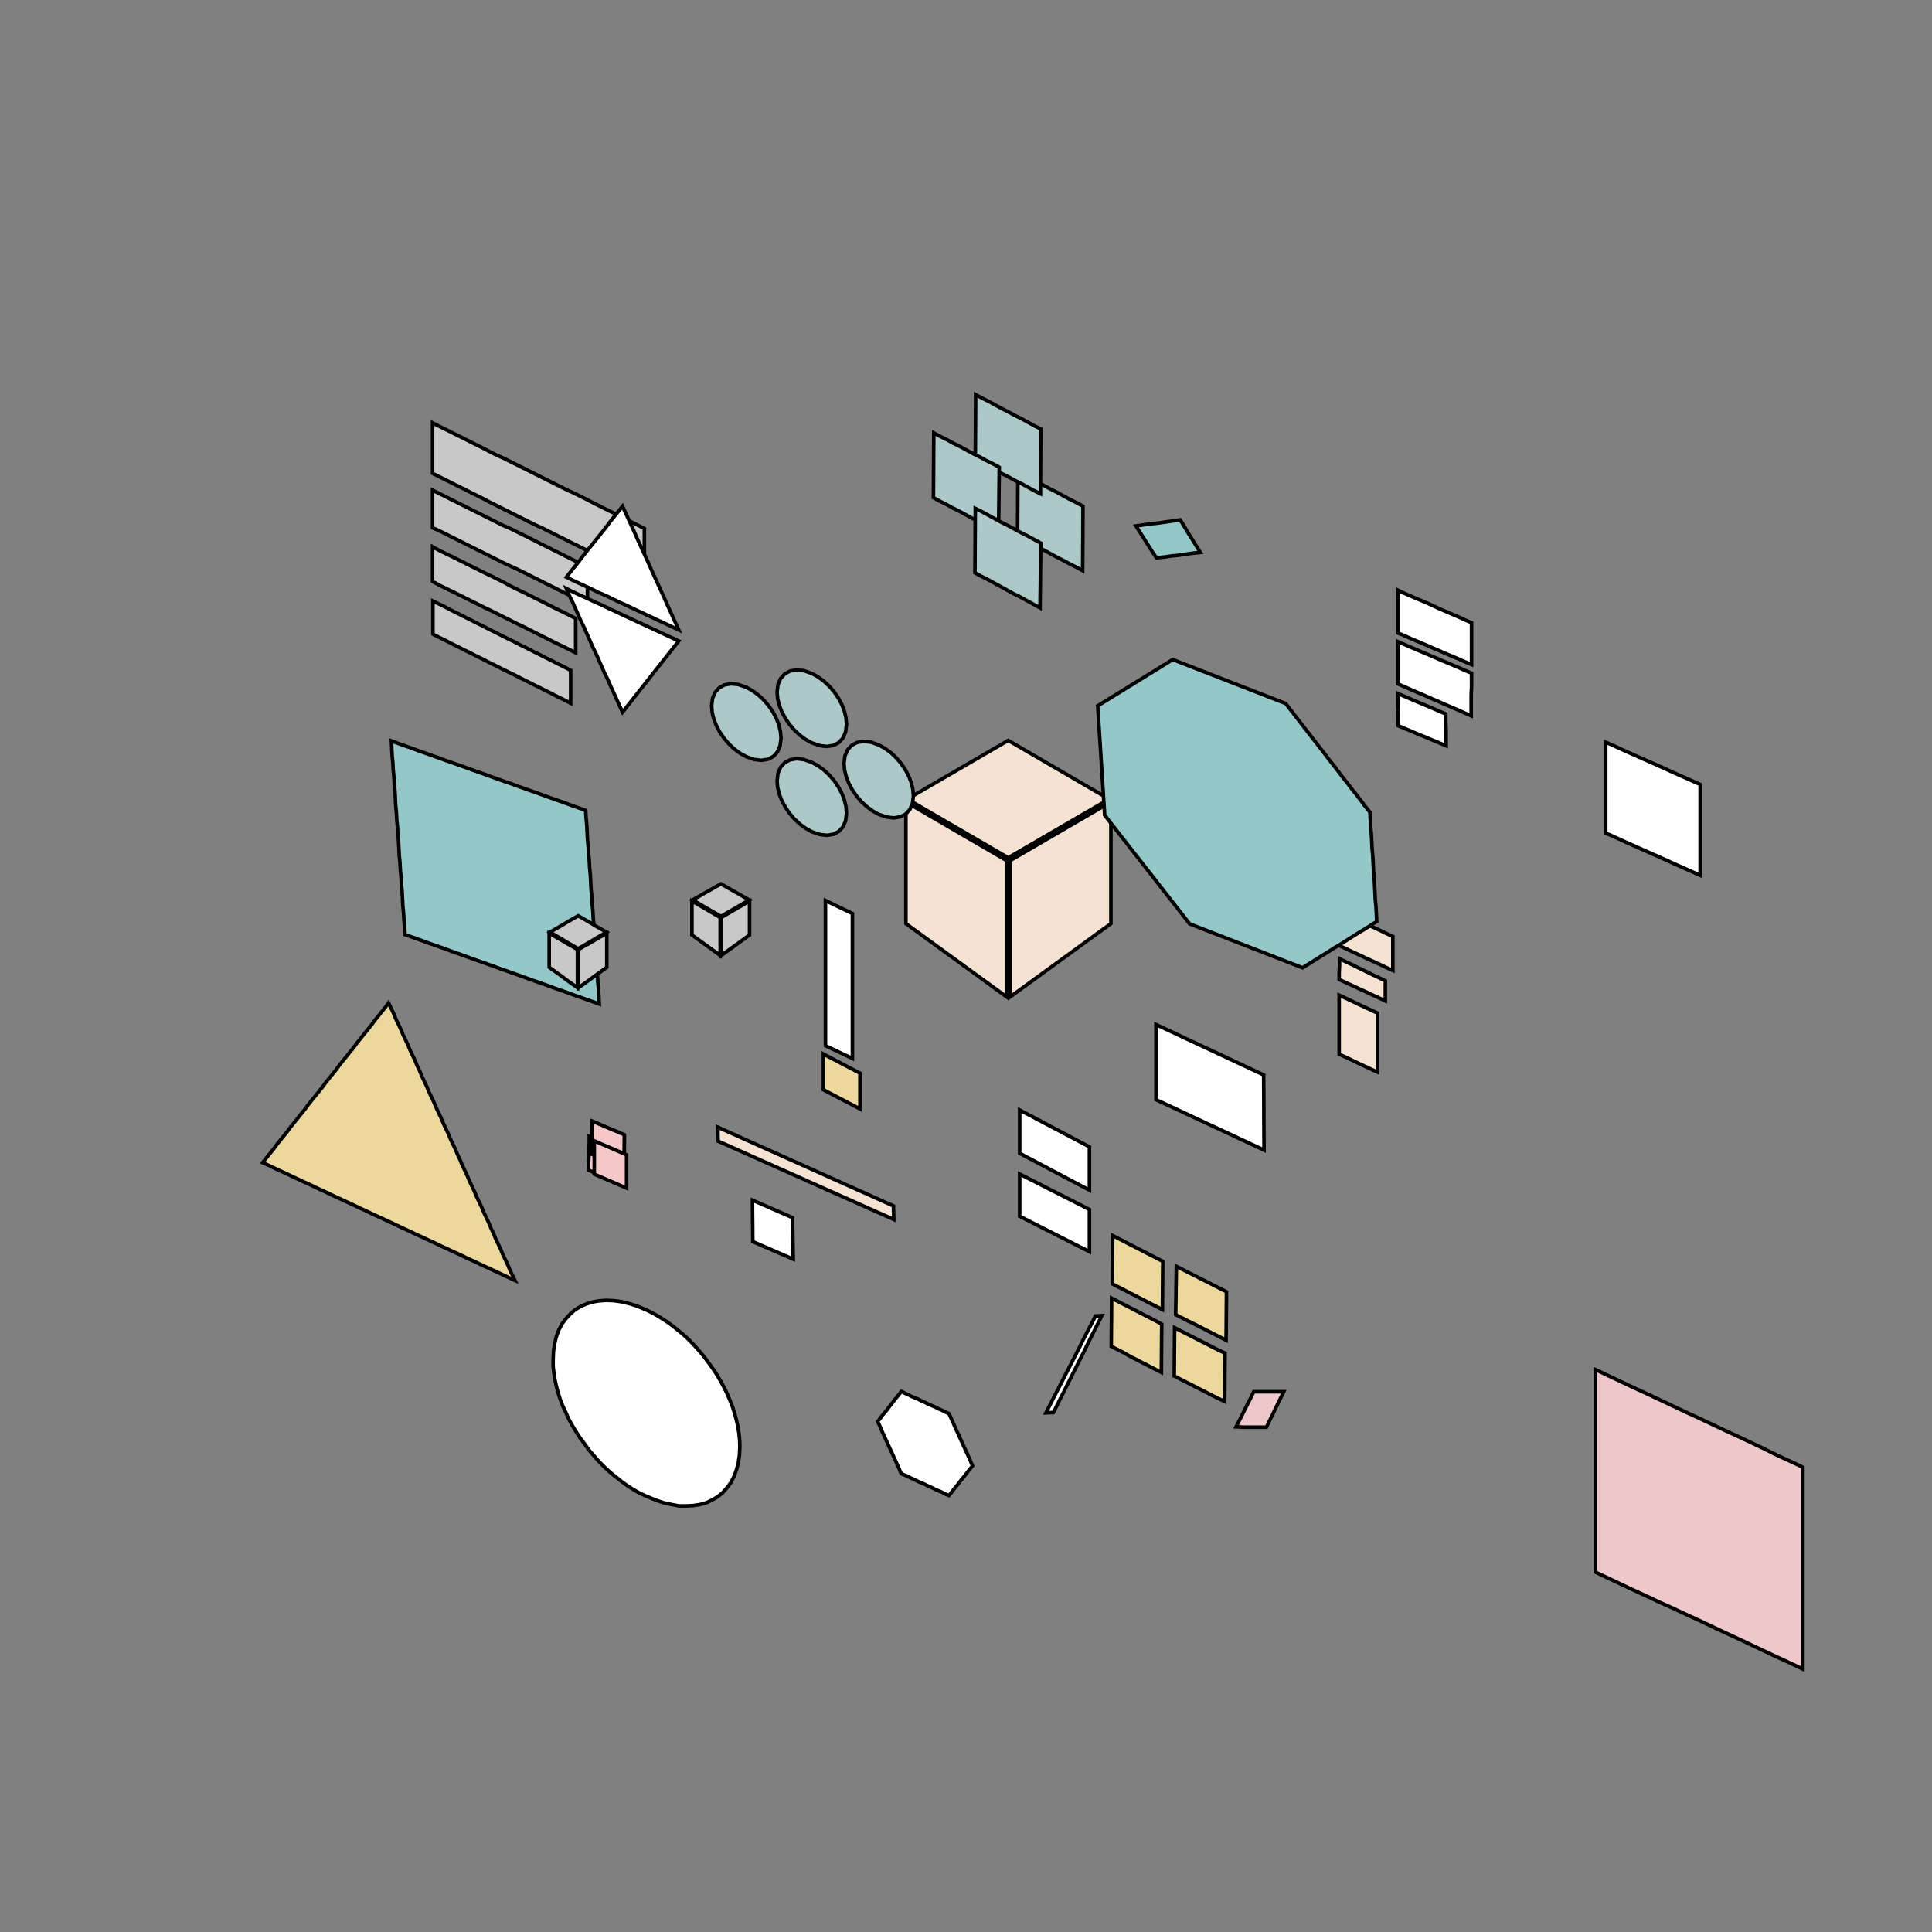 <!DOCTYPE svg>
<svg xmlns="http://www.w3.org/2000/svg" xmlns:xlink="http://www.w3.org/1999/xlink" width="1080" height="1080">
<rect width="100%" height="100%" fill="#808080" stroke="none"/>
<g transform="translate(540,540)">
<g transform="scale(2,2)">
<path stroke="rgb(0,0,0)" stroke-opacity="1" fill="rgb(148,200,200)" fill-opacity="1" id="bb1_2_" d="M-160.6 -62.91 L-158.8 -62.24 L-156.9 -61.57 L-155 -60.9 L-153.2 -60.23 L-151.3 -59.56 L-149.4 -58.89 L-147.5 -58.22 L-145.7 -57.55 L-143.8 -56.88 L-141.9 -56.21 L-140 -55.54 L-138.2 -54.87 L-136.3 -54.2 L-134.4 -53.53 L-132.6 -52.86 L-130.7 -52.19 L-128.8 -51.52 L-126.9 -50.86 L-125.1 -50.19 L-123.2 -49.52 L-121.3 -48.85 L-119.4 -48.18 L-117.6 -47.51 L-115.7 -46.84 L-113.8 -46.17 L-111.9 -45.5 L-110.1 -44.83 L-108.2 -44.16 L-106.3 -43.49 L-106.2 -41.49 L-106 -39.48 L-105.9 -37.48 L-105.8 -35.47 L-105.6 -33.47 L-105.5 -31.46 L-105.3 -29.46 L-105.2 -27.45 L-105 -25.45 L-104.9 -23.44 L-104.8 -21.44 L-104.6 -19.43 L-104.5 -17.43 L-104.3 -15.42 L-104.2 -13.42 L-104 -11.41 L-103.9 -9.408 L-103.8 -7.403 L-103.6 -5.398 L-103.5 -3.393 L-103.3 -1.389 L-103.2 0.616 L-103 2.621 L-102.9 4.626 L-102.7 6.631 L-102.6 8.636 L-102.5 10.64 L-104.3 9.971 L-106.2 9.302 L-108.1 8.632 L-110 7.963 L-111.8 7.293 L-113.7 6.624 L-115.6 5.954 L-117.4 5.285 L-119.3 4.615 L-121.2 3.946 L-123.1 3.277 L-124.9 2.607 L-126.8 1.938 L-128.7 1.268 L-130.6 0.599 L-132.4 -0.071 L-134.3 -0.74 L-136.2 -1.41 L-138.1 -2.079 L-139.9 -2.749 L-141.8 -3.418 L-143.7 -4.088 L-145.5 -4.757 L-147.4 -5.427 L-149.3 -6.096 L-151.2 -6.766 L-153 -7.435 L-154.9 -8.105 L-156.8 -8.774 L-156.9 -10.78 L-157.1 -12.78 L-157.2 -14.79 L-157.4 -16.79 L-157.5 -18.8 L-157.6 -20.8 L-157.8 -22.81 L-157.9 -24.81 L-158.1 -26.82 L-158.2 -28.82 L-158.4 -30.83 L-158.5 -32.83 L-158.6 -34.84 L-158.8 -36.84 L-158.9 -38.85 L-159.1 -40.85 L-159.2 -42.86 L-159.4 -44.86 L-159.5 -46.87 L-159.6 -48.87 L-159.8 -50.88 L-159.9 -52.88 L-160.1 -54.89 L-160.2 -56.89 L-160.4 -58.9 L-160.5 -60.9 L-160.6 -62.91 Z " />
<path stroke="rgb(0,0,0)" stroke-opacity="1" fill="rgb(236,216,157)" fill-opacity="1" id="pr2_1_" d="M72.7 104.6 L70.94 103.7 L69.18 102.8 L67.41 101.9 L65.65 101 L63.89 100.1 L62.13 99.25 L60.36 98.35 L58.6 97.45 L58.63 95.52 L58.66 93.59 L58.69 91.66 L58.71 89.74 L58.74 87.81 L58.77 85.88 L58.8 83.95 L60.55 84.84 L62.3 85.73 L64.05 86.61 L65.8 87.5 L67.55 88.39 L69.3 89.28 L71.05 90.16 L72.8 91.05 L72.79 92.99 L72.77 94.94 L72.76 96.88 L72.74 98.82 L72.73 100.8 L72.71 102.7 L72.7 104.6 Z " />
<path stroke="rgb(0,0,0)" stroke-opacity="1" fill="rgb(236,216,157)" fill-opacity="1" id="pr1_1_" d="M54.9 96.05 L53.15 95.15 L51.4 94.25 L49.65 93.35 L47.9 92.45 L46.15 91.55 L44.4 90.65 L42.65 89.75 L40.9 88.85 L40.91 86.92 L40.93 84.99 L40.94 83.06 L40.96 81.14 L40.97 79.21 L40.99 77.28 L41 75.35 L42.75 76.25 L44.5 77.15 L46.25 78.05 L48 78.95 L49.75 79.85 L51.5 80.75 L53.25 81.65 L55 82.55 L54.99 84.48 L54.97 86.41 L54.96 88.34 L54.94 90.26 L54.93 92.19 L54.91 94.12 L54.9 96.05 Z " />
<path stroke="rgb(0,0,0)" stroke-opacity="1" fill="rgb(236,216,157)" fill-opacity="1" id="pr3_1_" d="M54.6 113.6 L52.85 112.7 L51.1 111.8 L49.35 110.9 L47.6 110 L45.85 109.1 L44.1 108.1 L42.35 107.2 L40.6 106.3 L40.61 104.4 L40.63 102.5 L40.64 100.6 L40.66 98.64 L40.67 96.71 L40.69 94.78 L40.7 92.85 L42.45 93.75 L44.2 94.65 L45.95 95.55 L47.7 96.45 L49.45 97.35 L51.2 98.25 L52.95 99.15 L54.7 100.1 L54.69 102 L54.67 103.9 L54.66 105.8 L54.64 107.8 L54.63 109.7 L54.61 111.6 L54.6 113.6 Z " />
<path stroke="rgb(0,0,0)" stroke-opacity="1" fill="rgb(236,216,157)" fill-opacity="1" id="pr4_1_" d="M72.3 121.7 L70.54 120.9 L68.77 120 L67.01 119.1 L65.25 118.2 L63.49 117.3 L61.73 116.4 L59.96 115.5 L58.2 114.6 L58.21 112.7 L58.23 110.8 L58.24 108.9 L58.26 106.9 L58.27 105 L58.29 103.1 L58.3 101.1 L60.06 102 L61.82 102.9 L63.59 103.8 L65.35 104.7 L67.11 105.6 L68.87 106.5 L70.64 107.4 L72.4 108.2 L72.39 110.2 L72.37 112.1 L72.36 114 L72.34 116 L72.33 117.9 L72.31 119.8 L72.3 121.7 Z " />
<path stroke="rgb(0,0,0)" stroke-opacity="1" fill="rgb(238,200,200)" fill-opacity="1" id="ll1_1_" d="M233.9 196.5 L230.3 194.8 L226.6 193.1 L223 191.4 L219.4 189.7 L215.8 188 L212.1 186.3 L208.5 184.6 L204.9 182.9 L201.2 181.2 L197.6 179.5 L194 177.9 L190.4 176.2 L186.7 174.5 L183.1 172.8 L179.5 171.1 L175.9 169.4 L175.9 165.3 L175.9 161.3 L175.9 157.2 L175.9 153.2 L175.9 149.2 L175.9 145.1 L175.9 141.1 L175.9 137 L175.9 133 L175.9 128.9 L175.9 124.9 L175.9 120.8 L175.9 116.8 L175.9 112.8 L179.5 114.5 L183.1 116.2 L186.7 117.9 L190.4 119.6 L194 121.3 L197.6 123 L201.2 124.7 L204.9 126.4 L208.5 128.1 L212.1 129.8 L215.8 131.5 L219.4 133.2 L223 134.9 L226.6 136.7 L230.3 138.4 L233.9 140.1 L233.9 144.1 L233.9 148.1 L233.9 152.2 L233.9 156.2 L233.9 160.2 L233.9 164.3 L233.9 168.3 L233.9 172.3 L233.9 176.3 L233.9 180.4 L233.9 184.4 L233.9 188.4 L233.9 192.5 L233.9 196.5 Z " />
<path stroke="rgb(0,0,0)" stroke-opacity="1" fill="rgb(255,255,255)" fill-opacity="1" id="cl1_1_" d="M37.98 97.72 L37.07 99.53 L36.17 101.3 L35.27 103.1 L34.36 104.9 L33.46 106.8 L32.56 108.6 L31.65 110.4 L30.75 112.2 L29.85 114 L28.94 115.8 L28.04 117.6 L27.14 119.4 L26.23 121.2 L25.33 123 L24.43 124.8 L22.33 124.9 L23.26 123.1 L24.18 121.3 L25.1 119.5 L26.03 117.7 L26.95 115.9 L27.87 114.1 L28.8 112.3 L29.72 110.5 L30.64 108.7 L31.57 106.9 L32.49 105 L33.41 103.2 L34.34 101.4 L35.26 99.63 L36.18 97.82 L37.98 97.72 Z " />
<path stroke="rgb(0,0,0)" stroke-opacity="1" fill="rgb(255,255,255)" fill-opacity="1" id="a5_2_" d="M205.2 -50.75 L203.3 -51.59 L201.4 -52.44 L199.5 -53.28 L197.6 -54.12 L195.8 -54.96 L193.9 -55.81 L192 -56.65 L190.1 -57.49 L188.2 -58.34 L186.3 -59.18 L184.4 -60.02 L182.6 -60.86 L180.7 -61.71 L178.8 -62.55 L178.8 -60.6 L178.8 -58.64 L178.8 -56.69 L178.8 -54.73 L178.8 -52.78 L178.8 -50.83 L178.8 -48.87 L178.8 -46.92 L178.8 -44.97 L178.8 -43.01 L178.8 -41.06 L178.8 -39.1 L178.8 -37.15 L180.7 -36.31 L182.6 -35.46 L184.4 -34.62 L186.3 -33.78 L188.2 -32.94 L190.1 -32.09 L192 -31.25 L193.9 -30.41 L195.8 -29.56 L197.6 -28.72 L199.5 -27.88 L201.4 -27.04 L203.3 -26.19 L205.2 -25.35 L205.2 -27.3 L205.2 -29.26 L205.2 -31.21 L205.2 -33.17 L205.2 -35.12 L205.2 -37.07 L205.2 -39.03 L205.2 -40.98 L205.2 -42.93 L205.2 -44.89 L205.2 -46.84 L205.2 -48.8 L205.2 -50.75 Z " />
<path stroke="rgb(0,0,0)" stroke-opacity="1" fill="rgb(255,255,255)" fill-opacity="1" id="a6_2_" d="M83.3 51.45 L81.52 50.62 L79.75 49.79 L77.97 48.96 L76.19 48.13 L74.42 47.3 L72.64 46.47 L70.86 45.64 L69.09 44.81 L67.31 43.99 L65.54 43.16 L63.76 42.33 L61.98 41.5 L60.21 40.67 L58.43 39.84 L56.65 39.01 L54.88 38.18 L53.1 37.35 L53.1 35.25 L53.1 33.15 L53.1 31.05 L53.1 28.95 L53.1 26.85 L53.1 24.75 L53.1 22.65 L53.1 20.55 L53.1 18.45 L53.1 16.35 L54.87 17.18 L56.64 18.01 L58.41 18.84 L60.18 19.67 L61.95 20.5 L63.72 21.33 L65.49 22.16 L67.26 22.99 L69.04 23.81 L70.81 24.64 L72.58 25.47 L74.35 26.3 L76.12 27.13 L77.89 27.96 L79.66 28.79 L81.43 29.62 L83.2 30.45 L83.21 32.36 L83.22 34.27 L83.23 36.18 L83.24 38.09 L83.25 40 L83.25 41.9 L83.26 43.81 L83.27 45.72 L83.28 47.63 L83.29 49.54 L83.3 51.45 Z " />
<path stroke="rgb(0,0,0)" stroke-opacity="1" fill="rgb(148,200,200)" fill-opacity="1" id="rtr1_2_" d="M65.5 -115.6 L63.46 -115.4 L61.41 -115.1 L59.37 -114.8 L57.32 -114.6 L55.27 -114.3 L53.23 -114.1 L52.08 -115.8 L50.94 -117.6 L49.79 -119.4 L48.65 -121.2 L47.5 -123 L49.56 -123.3 L51.62 -123.6 L53.68 -123.8 L55.74 -124.1 L57.8 -124.4 L59.87 -124.7 L60.99 -122.9 L62.12 -121 L63.25 -119.2 L64.38 -117.4 L65.5 -115.6 Z " />
<path stroke="rgb(0,0,0)" stroke-opacity="1" fill="rgb(238,200,200)" fill-opacity="1" id="sg1_2_" d="M75.49 128.8 L76.31 127.2 L77.13 125.6 L77.96 123.9 L78.78 122.3 L79.6 120.7 L80.42 119 L82.52 119 L84.62 119 L86.71 119 L88.81 119 L88.01 120.6 L87.2 122.3 L86.4 123.9 L85.59 125.6 L84.78 127.2 L83.98 128.9 L81.86 128.9 L79.73 128.9 L77.61 128.9 L75.49 128.8 Z " />
<path stroke="rgb(0,0,0)" stroke-opacity="1" fill="rgb(255,255,255)" fill-opacity="1" id="a12_2_" d="M-48.29 81.94 L-50.17 81.12 L-52.06 80.31 L-53.94 79.49 L-55.82 78.67 L-57.71 77.86 L-59.59 77.04 L-59.61 75.11 L-59.62 73.17 L-59.64 71.24 L-59.66 69.31 L-59.67 67.37 L-59.69 65.44 L-57.82 66.26 L-55.96 67.07 L-54.09 67.89 L-52.22 68.71 L-50.36 69.52 L-48.49 70.34 L-48.46 72.27 L-48.42 74.21 L-48.39 76.14 L-48.36 78.07 L-48.32 80.01 L-48.29 81.94 Z " />
<path stroke="rgb(0,0,0)" stroke-opacity="1" fill="rgb(255,255,255)" fill-opacity="1" id="secscl1_2_" d="M-31.75 25.85 L-32.69 25.4 L-33.63 24.96 L-34.57 24.51 L-35.51 24.06 L-36.45 23.61 L-37.4 23.16 L-38.34 22.72 L-39.28 22.27 L-39.28 21.25 L-39.28 20.24 L-39.28 19.23 L-39.28 18.21 L-39.28 17.2 L-39.28 16.18 L-39.28 15.17 L-39.28 14.16 L-39.28 13.14 L-39.28 12.13 L-39.28 11.11 L-39.28 10.1 L-39.28 9.085 L-39.28 8.071 L-39.28 7.057 L-39.28 6.043 L-39.28 5.028 L-39.28 4.014 L-39.28 3 L-39.28 1.986 L-39.28 0.972 L-39.28 -0.042 L-39.28 -1.056 L-39.28 -2.07 L-39.28 -3.084 L-39.28 -4.098 L-39.28 -5.112 L-39.28 -6.126 L-39.28 -7.14 L-39.28 -8.154 L-39.28 -9.169 L-39.28 -10.18 L-39.28 -11.2 L-39.28 -12.21 L-39.28 -13.22 L-39.28 -14.24 L-39.28 -15.25 L-39.28 -16.27 L-39.28 -17.28 L-39.28 -18.3 L-38.34 -17.84 L-37.4 -17.39 L-36.45 -16.93 L-35.51 -16.48 L-34.57 -16.02 L-33.63 -15.57 L-32.69 -15.11 L-31.75 -14.66 L-31.75 -13.65 L-31.75 -12.63 L-31.75 -11.62 L-31.75 -10.61 L-31.75 -9.595 L-31.75 -8.582 L-31.75 -7.569 L-31.75 -6.557 L-31.75 -5.544 L-31.75 -4.531 L-31.75 -3.518 L-31.75 -2.505 L-31.75 -1.493 L-31.75 -0.48 L-31.75 0.533 L-31.75 1.546 L-31.75 2.559 L-31.75 3.571 L-31.75 4.584 L-31.75 5.597 L-31.75 6.61 L-31.75 7.623 L-31.75 8.635 L-31.75 9.648 L-31.75 10.66 L-31.75 11.67 L-31.75 12.69 L-31.75 13.7 L-31.75 14.71 L-31.75 15.72 L-31.75 16.74 L-31.75 17.75 L-31.75 18.76 L-31.75 19.78 L-31.75 20.79 L-31.75 21.8 L-31.75 22.81 L-31.75 23.83 L-31.75 24.84 L-31.75 25.85 Z " />
<path stroke="rgb(0,0,0)" stroke-opacity="1" fill="rgb(255,255,255)" fill-opacity="1" id="a7_1_" d="M141.3 -84.25 L139.4 -85.05 L137.6 -85.85 L135.7 -86.65 L133.8 -87.45 L132 -88.25 L130.1 -89.05 L128.3 -89.85 L126.4 -90.65 L124.5 -91.45 L122.7 -92.25 L120.8 -93.05 L120.8 -95.03 L120.8 -97.02 L120.8 -99 L120.8 -101 L120.8 -103 L120.8 -105 L122.7 -104.1 L124.5 -103.3 L126.4 -102.5 L128.3 -101.7 L130.1 -100.9 L132 -100 L133.8 -99.22 L135.7 -98.4 L137.6 -97.59 L139.4 -96.77 L141.3 -95.95 L141.3 -94 L141.3 -92.05 L141.3 -90.1 L141.3 -88.15 L141.3 -86.2 L141.3 -84.25 Z " />
<path stroke="rgb(0,0,0)" stroke-opacity="1" fill="rgb(255,255,255)" fill-opacity="1" id="a8_1_" d="M141.2 -69.95 L139.3 -70.76 L137.5 -71.57 L135.6 -72.38 L133.7 -73.19 L131.9 -74 L130 -74.8 L128.2 -75.61 L126.3 -76.42 L124.4 -77.23 L122.6 -78.04 L120.7 -78.85 L120.7 -80.82 L120.7 -82.78 L120.7 -84.75 L120.7 -86.72 L120.7 -88.68 L120.7 -90.65 L122.6 -89.85 L124.4 -89.05 L126.3 -88.25 L128.2 -87.45 L130.1 -86.65 L131.9 -85.85 L133.8 -85.05 L135.7 -84.25 L137.6 -83.45 L139.4 -82.65 L141.3 -81.85 L141.3 -79.87 L141.3 -77.88 L141.2 -75.9 L141.2 -73.92 L141.2 -71.93 L141.2 -69.95 Z " />
<path stroke="rgb(0,0,0)" stroke-opacity="1" fill="rgb(255,255,255)" fill-opacity="1" id="a9_1_" d="M134.2 -61.55 L132.3 -62.35 L130.4 -63.15 L128.5 -63.95 L126.5 -64.75 L124.6 -65.55 L122.7 -66.35 L120.8 -67.15 L120.8 -68.95 L120.8 -70.75 L120.7 -72.55 L120.7 -74.35 L120.7 -76.15 L122.6 -75.34 L124.5 -74.52 L126.4 -73.71 L128.4 -72.89 L130.3 -72.08 L132.2 -71.26 L134.1 -70.45 L134.1 -68.23 L134.2 -66 L134.2 -63.77 L134.2 -61.55 Z " />
<path stroke="rgb(0,0,0)" stroke-opacity="1" fill="rgb(255,255,255)" fill-opacity="1" id="a17_1_" d="M34.5 62.65 L32.73 61.71 L30.95 60.78 L29.18 59.84 L27.41 58.9 L25.64 57.97 L23.86 57.03 L22.09 56.1 L20.32 55.16 L18.55 54.22 L16.77 53.29 L15 52.35 L15 50.33 L15 48.32 L15 46.3 L15 44.28 L15 42.27 L15 40.25 L16.77 41.19 L18.55 42.12 L20.32 43.06 L22.09 44 L23.86 44.93 L25.64 45.87 L27.41 46.8 L29.18 47.74 L30.95 48.68 L32.73 49.61 L34.5 50.55 L34.5 52.57 L34.5 54.58 L34.5 56.6 L34.5 58.62 L34.5 60.63 L34.5 62.65 Z " />
<path stroke="rgb(0,0,0)" stroke-opacity="1" fill="rgb(255,255,255)" fill-opacity="1" id="a16_1_" d="M34.5 79.85 L32.73 78.95 L30.95 78.05 L29.18 77.15 L27.41 76.25 L25.64 75.35 L23.86 74.45 L22.09 73.55 L20.32 72.65 L18.55 71.75 L16.77 70.85 L15 69.95 L15 67.98 L15 66.02 L15 64.05 L15 62.08 L15 60.12 L15 58.15 L16.77 59.05 L18.55 59.95 L20.32 60.85 L22.09 61.75 L23.86 62.65 L25.64 63.55 L27.41 64.45 L29.18 65.35 L30.95 66.25 L32.73 67.15 L34.5 68.05 L34.5 70.02 L34.5 71.98 L34.5 73.95 L34.5 75.92 L34.5 77.88 L34.5 79.85 Z " />
<path stroke="rgb(0,0,0)" stroke-opacity="1" fill="rgb(236,216,157)" fill-opacity="1" id="scltrs1_1_" d="M-29.64 39.93 L-31.1 39.17 L-32.56 38.41 L-34.02 37.64 L-35.48 36.88 L-36.94 36.11 L-38.4 35.35 L-39.86 34.58 L-39.86 32.92 L-39.86 31.26 L-39.86 29.59 L-39.86 27.93 L-39.86 26.26 L-39.86 24.6 L-38.4 25.36 L-36.94 26.13 L-35.48 26.89 L-34.02 27.66 L-32.56 28.42 L-31.1 29.19 L-29.64 29.95 L-29.64 31.61 L-29.64 33.28 L-29.64 34.94 L-29.64 36.61 L-29.64 38.27 L-29.64 39.93 Z " />
<path stroke="rgb(0,0,0)" stroke-opacity="1" fill="rgb(244,227,211)" fill-opacity="1" id="a15_1_" d="M119.3 1.25 L117.4 0.388 L115.6 -0.475 L113.7 -1.338 L111.8 -2.2 L110 -3.063 L108.1 -3.925 L106.3 -4.788 L104.4 -5.65 L104.4 -7.57 L104.4 -9.49 L104.4 -11.41 L104.4 -13.33 L104.4 -15.25 L106.3 -14.38 L108.1 -13.5 L110 -12.63 L111.8 -11.75 L113.7 -10.88 L115.6 -10 L117.4 -9.125 L119.3 -8.25 L119.3 -6.35 L119.3 -4.45 L119.3 -2.55 L119.3 -0.65 L119.3 1.25 Z " />
<path stroke="rgb(0,0,0)" stroke-opacity="1" fill="rgb(244,227,211)" fill-opacity="1" id="a14_1_" d="M117.2 9.75 L115.4 8.893 L113.5 8.036 L111.7 7.179 L109.8 6.321 L108 5.464 L106.1 4.607 L104.3 3.75 L104.3 1.817 L104.4 -0.117 L104.4 -2.05 L106.2 -1.164 L108.1 -0.279 L109.9 0.607 L111.7 1.493 L113.5 2.379 L115.4 3.264 L117.2 4.15 L117.2 6.017 L117.2 7.883 L117.2 9.75 Z " />
<path stroke="rgb(0,0,0)" stroke-opacity="1" fill="rgb(244,227,211)" fill-opacity="1" id="a13_1_" d="M115 29.65 L113.2 28.82 L111.4 27.98 L109.6 27.15 L107.9 26.32 L106.1 25.48 L104.3 24.65 L104.3 22.59 L104.3 20.52 L104.3 18.46 L104.3 16.4 L104.3 14.34 L104.3 12.27 L104.3 10.21 L104.3 8.15 L106.1 8.983 L107.9 9.817 L109.6 10.65 L111.4 11.48 L113.2 12.32 L115 13.15 L115 15.21 L115 17.27 L115 19.34 L115 21.4 L115 23.46 L115 25.52 L115 27.59 L115 29.65 Z " />
<path stroke="rgb(0,0,0)" stroke-opacity="1" fill="rgb(200,200,200)" fill-opacity="1" id="a1_2_" d="M-110.5 -73.45 L-112.2 -74.33 L-114 -75.2 L-115.7 -76.08 L-117.5 -76.96 L-119.2 -77.84 L-121 -78.71 L-122.7 -79.59 L-124.5 -80.47 L-126.2 -81.35 L-128 -82.22 L-129.8 -83.1 L-131.5 -83.98 L-133.3 -84.85 L-135 -85.73 L-136.8 -86.61 L-138.5 -87.49 L-140.3 -88.36 L-142 -89.24 L-143.8 -90.12 L-145.5 -91 L-147.3 -91.87 L-149 -92.75 L-149 -94.61 L-149 -96.47 L-149 -98.33 L-149 -100.2 L-149 -102 L-147.3 -101.2 L-145.5 -100.3 L-143.8 -99.4 L-142 -98.52 L-140.3 -97.64 L-138.5 -96.76 L-136.8 -95.88 L-135 -95 L-133.3 -94.11 L-131.5 -93.23 L-129.8 -92.35 L-128 -91.47 L-126.2 -90.59 L-124.5 -89.7 L-122.7 -88.82 L-121 -87.94 L-119.2 -87.06 L-117.5 -86.18 L-115.7 -85.3 L-114 -84.41 L-112.2 -83.53 L-110.5 -82.65 L-110.5 -80.81 L-110.5 -78.97 L-110.5 -77.13 L-110.5 -75.29 L-110.5 -73.45 Z " />
<path stroke="rgb(0,0,0)" stroke-opacity="1" fill="rgb(200,200,200)" fill-opacity="1" id="a4_2_" d="M-89.9 -108.2 L-91.69 -109 L-93.49 -109.9 L-95.28 -110.8 L-97.08 -111.7 L-98.87 -112.6 L-100.7 -113.5 L-102.5 -114.4 L-104.3 -115.3 L-106 -116.2 L-107.8 -117.1 L-109.6 -118 L-111.4 -118.9 L-113.2 -119.8 L-115 -120.7 L-116.8 -121.6 L-118.6 -122.5 L-120.4 -123.3 L-122.2 -124.2 L-124 -125.1 L-125.8 -126 L-127.6 -126.9 L-129.4 -127.8 L-131.2 -128.7 L-133 -129.6 L-134.7 -130.5 L-136.5 -131.4 L-138.3 -132.3 L-140.1 -133.2 L-141.9 -134.1 L-143.7 -135 L-145.5 -135.9 L-147.3 -136.8 L-149.1 -137.7 L-149.1 -139.7 L-149.1 -141.7 L-149.1 -143.7 L-149.1 -145.7 L-149.1 -147.7 L-149.1 -149.7 L-149.1 -151.8 L-147.3 -150.9 L-145.5 -150 L-143.7 -149.1 L-141.9 -148.2 L-140.1 -147.3 L-138.3 -146.4 L-136.5 -145.5 L-134.7 -144.6 L-133 -143.7 L-131.2 -142.8 L-129.4 -142 L-127.6 -141.1 L-125.8 -140.2 L-124 -139.3 L-122.2 -138.4 L-120.4 -137.5 L-118.6 -136.6 L-116.8 -135.7 L-115 -134.8 L-113.2 -133.9 L-111.4 -133 L-109.6 -132.2 L-107.8 -131.3 L-106 -130.4 L-104.3 -129.5 L-102.5 -128.6 L-100.7 -127.7 L-98.87 -126.8 L-97.08 -125.9 L-95.28 -125 L-93.49 -124.1 L-91.69 -123.2 L-89.9 -122.3 L-89.9 -120.3 L-89.9 -118.3 L-89.9 -116.3 L-89.9 -114.2 L-89.9 -112.2 L-89.9 -110.2 L-89.9 -108.2 Z " />
<path stroke="rgb(0,0,0)" stroke-opacity="1" fill="rgb(200,200,200)" fill-opacity="1" id="a2_1_" d="M-109.1 -87.55 L-110.9 -88.45 L-112.7 -89.36 L-114.6 -90.26 L-116.4 -91.17 L-118.2 -92.07 L-120 -92.98 L-121.8 -93.88 L-123.6 -94.79 L-125.5 -95.69 L-127.3 -96.6 L-129.1 -97.5 L-130.9 -98.4 L-132.7 -99.31 L-134.6 -100.2 L-136.4 -101.1 L-138.2 -102 L-140 -102.9 L-141.8 -103.8 L-143.6 -104.7 L-145.5 -105.6 L-147.3 -106.5 L-149.1 -107.5 L-149.1 -109.4 L-149.1 -111.3 L-149.1 -113.3 L-149.1 -115.2 L-149.1 -117.2 L-147.3 -116.2 L-145.5 -115.3 L-143.6 -114.4 L-141.8 -113.5 L-140 -112.6 L-138.2 -111.7 L-136.4 -110.8 L-134.6 -109.9 L-132.7 -109 L-130.9 -108.1 L-129.1 -107.2 L-127.3 -106.2 L-125.5 -105.3 L-123.6 -104.4 L-121.8 -103.5 L-120 -102.6 L-118.2 -101.7 L-116.4 -100.8 L-114.6 -99.88 L-112.7 -98.97 L-110.9 -98.06 L-109.1 -97.15 L-109.1 -95.23 L-109.1 -93.31 L-109.1 -91.39 L-109.1 -89.47 L-109.1 -87.55 Z " />
<path stroke="rgb(0,0,0)" stroke-opacity="1" fill="rgb(200,200,200)" fill-opacity="1" id="a3_1_" d="M-105.8 -101.2 L-107.6 -102 L-109.4 -102.9 L-111.2 -103.8 L-113 -104.7 L-114.8 -105.6 L-116.6 -106.5 L-118.4 -107.4 L-120.2 -108.3 L-122 -109.2 L-123.8 -110.1 L-125.6 -111 L-127.4 -111.8 L-129.3 -112.7 L-131.1 -113.6 L-132.9 -114.5 L-134.7 -115.4 L-136.5 -116.3 L-138.3 -117.2 L-140.1 -118.1 L-141.9 -119 L-143.7 -119.9 L-145.5 -120.8 L-147.3 -121.7 L-149.1 -122.5 L-149.1 -124.6 L-149.1 -126.7 L-149.1 -128.8 L-149.1 -130.9 L-149.1 -133 L-147.3 -132.1 L-145.5 -131.2 L-143.7 -130.3 L-141.9 -129.4 L-140.1 -128.5 L-138.3 -127.6 L-136.5 -126.7 L-134.7 -125.8 L-132.9 -124.9 L-131.1 -124 L-129.3 -123.1 L-127.4 -122.3 L-125.6 -121.4 L-123.8 -120.5 L-122 -119.6 L-120.2 -118.7 L-118.4 -117.8 L-116.6 -116.9 L-114.8 -116 L-113 -115.1 L-111.2 -114.2 L-109.4 -113.3 L-107.6 -112.4 L-105.8 -111.5 L-105.8 -109.5 L-105.8 -107.4 L-105.8 -105.3 L-105.8 -103.2 L-105.8 -101.2 Z " />
<path stroke="rgb(0,0,0)" stroke-opacity="1" fill="rgb(244,227,211)" fill-opacity="1" id="a11_1_" d="M-20.18 70.85 L-22 70.04 L-23.82 69.23 L-25.64 68.42 L-27.46 67.61 L-29.27 66.79 L-31.09 65.98 L-32.91 65.17 L-34.73 64.36 L-36.55 63.55 L-38.37 62.74 L-40.19 61.93 L-42 61.12 L-43.82 60.31 L-45.64 59.49 L-47.46 58.68 L-49.28 57.87 L-51.1 57.06 L-52.92 56.25 L-54.73 55.44 L-56.55 54.63 L-58.37 53.82 L-60.19 53.01 L-62.01 52.19 L-63.83 51.38 L-65.65 50.57 L-67.46 49.76 L-69.28 48.95 L-69.33 47 L-69.38 45.05 L-67.56 45.86 L-65.75 46.68 L-63.93 47.49 L-62.11 48.31 L-60.29 49.12 L-58.47 49.94 L-56.65 50.75 L-54.83 51.57 L-53.02 52.38 L-51.2 53.2 L-49.38 54.01 L-47.56 54.83 L-45.74 55.64 L-43.92 56.46 L-42.1 57.27 L-40.29 58.09 L-38.47 58.9 L-36.65 59.72 L-34.83 60.53 L-33.01 61.35 L-31.19 62.16 L-29.37 62.98 L-27.56 63.79 L-25.74 64.61 L-23.92 65.42 L-22.1 66.24 L-20.28 67.05 L-20.23 68.95 L-20.18 70.85 Z " />
<path stroke="rgb(0,0,0)" stroke-opacity="1" fill="rgb(244,200,200)" fill-opacity="1" id="fus1_1_" d="M-95.5 56.95 L-97.3 56.19 L-99.1 55.43 L-100.9 54.67 L-102.7 53.91 L-104.5 53.15 L-104.5 51.29 L-104.5 49.43 L-104.5 47.57 L-104.5 45.71 L-104.5 43.85 L-102.7 44.61 L-100.9 45.37 L-99.1 46.13 L-97.3 46.89 L-95.5 47.65 L-95.5 49.51 L-95.5 51.37 L-95.5 53.23 L-95.5 55.09 L-95.5 56.95 Z " />
<path stroke="rgb(0,0,0)" stroke-opacity="1" fill="rgb(244,200,200)" fill-opacity="1" id="fus2_1_" d="M-96.5 60.95 L-98.3 60.17 L-100.1 59.39 L-101.9 58.61 L-103.7 57.83 L-105.5 57.05 L-105.5 55.17 L-105.4 53.29 L-105.4 51.41 L-105.3 49.53 L-105.3 47.65 L-103.5 48.41 L-101.8 49.17 L-100 49.93 L-98.26 50.69 L-96.5 51.45 L-96.5 53.35 L-96.5 55.25 L-96.5 57.15 L-96.5 59.05 L-96.5 60.95 Z " />
<path stroke="rgb(0,0,0)" stroke-opacity="1" fill="rgb(244,200,200)" fill-opacity="1" id="fus3_1_" d="M-95.6 56.45 L-97.38 55.69 L-99.16 54.93 L-100.9 54.17 L-102.7 53.41 L-104.5 52.65 L-104.5 50.79 L-104.5 48.93 L-104.5 47.07 L-104.5 45.21 L-104.5 43.35 L-102.7 44.11 L-100.9 44.87 L-99.1 45.63 L-97.3 46.39 L-95.5 47.15 L-95.52 49.01 L-95.54 50.87 L-95.56 52.73 L-95.58 54.59 L-95.6 56.45 Z " />
<path stroke="rgb(0,0,0)" stroke-opacity="1" fill="rgb(244,200,200)" fill-opacity="1" id="fus4_1_" d="M-94.87 62.08 L-96.67 61.3 L-98.47 60.52 L-100.3 59.74 L-102.1 58.96 L-103.9 58.18 L-103.9 56.32 L-103.9 54.46 L-103.9 52.6 L-103.9 50.74 L-103.9 48.88 L-102.1 49.66 L-100.3 50.44 L-98.47 51.22 L-96.67 52 L-94.87 52.78 L-94.87 54.64 L-94.87 56.5 L-94.87 58.36 L-94.87 60.22 L-94.87 62.08 Z " />
<path stroke="rgb(0,0,0)" stroke-opacity="1" fill="rgb(173,200,200)" fill-opacity="1" id="swap1_1_" d="M32.6 -110.5 L30.78 -111.5 L28.96 -112.4 L27.14 -113.4 L25.32 -114.3 L23.5 -115.3 L21.68 -116.3 L19.86 -117.2 L18.04 -118.2 L16.22 -119.1 L14.4 -120.1 L14.41 -122.1 L14.43 -124.1 L14.44 -126.1 L14.45 -128.1 L14.46 -130.2 L14.47 -132.2 L14.48 -134.2 L14.49 -136.2 L14.5 -138.2 L16.32 -137.2 L18.14 -136.3 L19.96 -135.3 L21.78 -134.3 L23.6 -133.3 L25.42 -132.4 L27.24 -131.4 L29.06 -130.4 L30.88 -129.5 L32.7 -128.5 L32.69 -126.5 L32.68 -124.5 L32.67 -122.5 L32.66 -120.5 L32.65 -118.5 L32.64 -116.5 L32.63 -114.5 L32.61 -112.5 L32.6 -110.5 Z " />
<path stroke="rgb(0,0,0)" stroke-opacity="1" fill="rgb(173,200,200)" fill-opacity="1" id="swap3_1_" d="M20.8 -132 L18.98 -132.9 L17.16 -133.9 L15.34 -134.9 L13.52 -135.8 L11.7 -136.8 L9.88 -137.7 L8.06 -138.7 L6.24 -139.7 L4.42 -140.6 L2.6 -141.6 L2.611 -143.6 L2.622 -145.6 L2.633 -147.6 L2.644 -149.6 L2.656 -151.6 L2.667 -153.6 L2.678 -155.6 L2.689 -157.7 L2.7 -159.7 L4.52 -158.7 L6.34 -157.8 L8.16 -156.8 L9.98 -155.8 L11.8 -154.9 L13.62 -153.9 L15.44 -153 L17.26 -152 L19.08 -151 L20.9 -150.1 L20.89 -148.1 L20.88 -146 L20.87 -144 L20.86 -142 L20.84 -140 L20.83 -138 L20.82 -136 L20.81 -134 L20.8 -132 Z " />
<path stroke="rgb(0,0,0)" stroke-opacity="1" fill="rgb(173,200,200)" fill-opacity="1" id="swap2_1_" d="M9.096 -121.3 L7.276 -122.3 L5.456 -123.2 L3.636 -124.2 L1.816 -125.1 L-0.004 -126.1 L-1.824 -127.1 L-3.644 -128 L-5.464 -129 L-7.284 -129.9 L-9.104 -130.9 L-9.093 -132.9 L-9.082 -134.9 L-9.071 -136.9 L-9.059 -138.9 L-9.048 -141 L-9.037 -143 L-9.026 -145 L-9.015 -147 L-9.004 -149 L-7.174 -148 L-5.344 -147.1 L-3.514 -146.1 L-1.684 -145.2 L0.146 -144.2 L1.976 -143.2 L3.806 -142.3 L5.636 -141.3 L7.466 -140.4 L9.296 -139.4 L9.274 -137.4 L9.252 -135.4 L9.229 -133.4 L9.207 -131.4 L9.185 -129.3 L9.163 -127.3 L9.141 -125.3 L9.118 -123.3 L9.096 -121.3 Z " />
<path stroke="rgb(0,0,0)" stroke-opacity="1" fill="rgb(173,200,200)" fill-opacity="1" id="swap4_1_" d="M20.7 -100.1 L18.88 -101.1 L17.06 -102.1 L15.24 -103.1 L13.42 -104 L11.6 -105 L9.78 -106 L7.96 -107 L6.14 -108 L4.32 -108.9 L2.5 -109.9 L2.511 -111.9 L2.522 -113.9 L2.533 -115.9 L2.544 -117.9 L2.556 -119.9 L2.567 -121.9 L2.578 -123.9 L2.589 -125.9 L2.6 -127.9 L4.43 -127 L6.26 -126 L8.09 -125 L9.92 -124 L11.75 -123.1 L13.58 -122.1 L15.41 -121.1 L17.24 -120.2 L19.07 -119.2 L20.9 -118.2 L20.88 -116.2 L20.86 -114.2 L20.83 -112.2 L20.81 -110.2 L20.79 -108.2 L20.77 -106.2 L20.74 -104.2 L20.72 -102.1 L20.7 -100.1 Z " />
<path stroke="rgb(0,0,0)" stroke-opacity="1" fill="rgb(244,227,211)" fill-opacity="1" id="a10_5_" d="M40 -46.65 L38.24 -45.63 L36.48 -44.6 L34.71 -43.57 L32.95 -42.55 L31.19 -41.53 L29.42 -40.5 L27.66 -39.48 L25.9 -38.45 L24.14 -37.43 L22.37 -36.4 L20.61 -35.38 L18.85 -34.35 L17.09 -33.33 L15.32 -32.3 L13.56 -31.28 L11.8 -30.25 L10.04 -31.28 L8.275 -32.3 L6.512 -33.33 L4.75 -34.35 L2.987 -35.38 L1.225 -36.4 L-0.537 -37.43 L-2.3 -38.45 L-4.063 -39.48 L-5.825 -40.5 L-7.587 -41.53 L-9.35 -42.55 L-11.11 -43.57 L-12.87 -44.6 L-14.64 -45.63 L-16.4 -46.65 L-14.64 -47.68 L-12.87 -48.7 L-11.11 -49.72 L-9.35 -50.75 L-7.587 -51.77 L-5.825 -52.8 L-4.063 -53.82 L-2.3 -54.85 L-0.537 -55.87 L1.225 -56.9 L2.987 -57.92 L4.75 -58.95 L6.512 -59.97 L8.275 -61 L10.04 -62.02 L11.8 -63.05 L13.56 -62.02 L15.32 -61 L17.09 -59.97 L18.85 -58.95 L20.61 -57.92 L22.37 -56.9 L24.14 -55.87 L25.9 -54.85 L27.66 -53.82 L29.42 -52.8 L31.19 -51.77 L32.95 -50.75 L34.71 -49.72 L36.48 -48.7 L38.24 -47.68 L40 -46.65 Z " />
<path stroke="rgb(0,0,0)" stroke-opacity="1" fill="rgb(244,227,211)" fill-opacity="1" id="a10_4_" d="M40.5 -11.85 L40.5 -13.85 L40.5 -15.85 L40.5 -17.85 L40.5 -19.85 L40.5 -21.85 L40.5 -23.85 L40.5 -25.85 L40.5 -27.85 L40.5 -29.85 L40.5 -31.85 L40.5 -33.85 L40.5 -35.85 L40.5 -37.85 L40.5 -39.85 L40.5 -41.85 L40.5 -43.85 L40.5 -45.85 L38.74 -44.83 L36.98 -43.8 L35.21 -42.78 L33.45 -41.75 L31.69 -40.73 L29.92 -39.7 L28.16 -38.68 L26.4 -37.65 L24.64 -36.62 L22.87 -35.6 L21.11 -34.57 L19.35 -33.55 L17.59 -32.52 L15.82 -31.5 L14.06 -30.47 L12.3 -29.45 L12.3 -27.44 L12.3 -25.44 L12.3 -23.43 L12.3 -21.43 L12.3 -19.42 L12.3 -17.42 L12.3 -15.41 L12.3 -13.41 L12.3 -11.4 L12.3 -9.397 L12.3 -7.392 L12.3 -5.387 L12.3 -3.382 L12.3 -1.376 L12.3 0.629 L12.3 2.634 L12.3 4.639 L12.3 6.645 L12.3 8.65 L13.96 7.444 L15.62 6.238 L17.28 5.032 L18.94 3.826 L20.59 2.621 L22.25 1.415 L23.91 0.209 L25.57 -0.997 L27.23 -2.203 L28.89 -3.409 L30.55 -4.615 L32.21 -5.821 L33.86 -7.026 L35.52 -8.232 L37.18 -9.438 L38.84 -10.64 L40.5 -11.85 Z " />
<path stroke="rgb(0,0,0)" stroke-opacity="1" fill="rgb(244,227,211)" fill-opacity="1" id="a10_3_" d="M-16.8 -45.85 L-16.8 -43.85 L-16.8 -41.85 L-16.8 -39.85 L-16.8 -37.85 L-16.8 -35.85 L-16.8 -33.85 L-16.8 -31.85 L-16.8 -29.85 L-16.8 -27.85 L-16.8 -25.85 L-16.8 -23.85 L-16.8 -21.85 L-16.8 -19.85 L-16.8 -17.85 L-16.8 -15.85 L-16.8 -13.85 L-16.8 -11.85 L-15.14 -10.64 L-13.48 -9.438 L-11.82 -8.232 L-10.16 -7.026 L-8.506 -5.821 L-6.847 -4.615 L-5.188 -3.409 L-3.529 -2.203 L-1.871 -0.997 L-0.212 0.209 L1.447 1.415 L3.106 2.621 L4.765 3.826 L6.424 5.032 L8.082 6.238 L9.741 7.444 L11.4 8.65 L11.4 6.645 L11.4 4.639 L11.4 2.634 L11.4 0.629 L11.4 -1.376 L11.4 -3.382 L11.4 -5.387 L11.4 -7.392 L11.4 -9.397 L11.4 -11.4 L11.4 -13.41 L11.4 -15.41 L11.4 -17.42 L11.4 -19.42 L11.4 -21.43 L11.4 -23.43 L11.4 -25.44 L11.4 -27.44 L11.4 -29.45 L9.637 -30.47 L7.875 -31.5 L6.112 -32.52 L4.35 -33.55 L2.587 -34.57 L0.825 -35.6 L-0.938 -36.62 L-2.7 -37.65 L-4.462 -38.68 L-6.225 -39.7 L-7.987 -40.73 L-9.75 -41.75 L-11.51 -42.78 L-13.27 -43.8 L-15.04 -44.83 L-16.8 -45.85 Z " />
<path stroke="rgb(0,0,0)" stroke-opacity="1" fill="rgb(200,200,200)" fill-opacity="1" id="circ1_5_" d="M-100.5 -9.438 L-102.1 -8.518 L-103.7 -7.598 L-105.2 -6.678 L-106.8 -5.758 L-108.4 -4.838 L-110 -5.758 L-111.6 -6.678 L-113.1 -7.598 L-114.7 -8.518 L-116.3 -9.438 L-114.7 -10.36 L-113.1 -11.28 L-111.6 -12.2 L-110 -13.12 L-108.4 -14.04 L-106.8 -13.12 L-105.2 -12.2 L-103.7 -11.28 L-102.1 -10.36 L-100.5 -9.438 Z " />
<path stroke="rgb(0,0,0)" stroke-opacity="1" fill="rgb(200,200,200)" fill-opacity="1" id="circ1_4_" d="M-100.4 0.362 L-100.4 -1.538 L-100.4 -3.438 L-100.4 -5.338 L-100.4 -7.238 L-100.4 -9.138 L-102 -8.238 L-103.6 -7.338 L-105.1 -6.438 L-106.7 -5.538 L-108.3 -4.638 L-108.3 -2.498 L-108.3 -0.358 L-108.3 1.782 L-108.3 3.922 L-108.3 6.062 L-106.7 4.922 L-105.1 3.782 L-103.6 2.642 L-102 1.502 L-100.4 0.362 Z " />
<path stroke="rgb(0,0,0)" stroke-opacity="1" fill="rgb(200,200,200)" fill-opacity="1" id="circ1_3_" d="M-116.5 -9.138 L-116.5 -7.238 L-116.5 -5.338 L-116.5 -3.438 L-116.5 -1.538 L-116.5 0.362 L-114.9 1.502 L-113.3 2.642 L-111.8 3.782 L-110.2 4.922 L-108.6 6.062 L-108.6 3.922 L-108.6 1.782 L-108.6 -0.358 L-108.6 -2.498 L-108.6 -4.638 L-110.2 -5.538 L-111.8 -6.438 L-113.3 -7.338 L-114.9 -8.238 L-116.5 -9.138 Z " />
<path stroke="rgb(0,0,0)" stroke-opacity="1" fill="rgb(200,200,200)" fill-opacity="1" id="circ2_5_" d="M-60.6 -18.46 L-62.18 -17.54 L-63.76 -16.62 L-65.34 -15.7 L-66.92 -14.78 L-68.5 -13.86 L-70.08 -14.78 L-71.66 -15.7 L-73.24 -16.62 L-74.82 -17.54 L-76.4 -18.46 L-74.82 -19.36 L-73.24 -20.26 L-71.66 -21.16 L-70.08 -22.06 L-68.5 -22.96 L-66.92 -22.06 L-65.34 -21.16 L-63.76 -20.26 L-62.18 -19.36 L-60.6 -18.46 Z " />
<path stroke="rgb(0,0,0)" stroke-opacity="1" fill="rgb(200,200,200)" fill-opacity="1" id="circ2_4_" d="M-60.5 -8.662 L-60.5 -10.56 L-60.5 -12.46 L-60.5 -14.36 L-60.5 -16.26 L-60.5 -18.16 L-62.08 -17.24 L-63.66 -16.32 L-65.24 -15.4 L-66.82 -14.48 L-68.4 -13.56 L-68.4 -11.44 L-68.4 -9.322 L-68.4 -7.202 L-68.4 -5.082 L-68.4 -2.962 L-66.82 -4.102 L-65.24 -5.242 L-63.66 -6.382 L-62.08 -7.522 L-60.5 -8.662 Z " />
<path stroke="rgb(0,0,0)" stroke-opacity="1" fill="rgb(200,200,200)" fill-opacity="1" id="circ2_3_" d="M-76.6 -18.16 L-76.6 -16.26 L-76.6 -14.36 L-76.6 -12.46 L-76.6 -10.56 L-76.6 -8.662 L-75.02 -7.522 L-73.44 -6.382 L-71.86 -5.242 L-70.28 -4.102 L-68.7 -2.962 L-68.7 -5.082 L-68.7 -7.202 L-68.7 -9.322 L-68.7 -11.44 L-68.7 -13.56 L-70.28 -14.48 L-71.86 -15.4 L-73.44 -16.32 L-75.02 -17.24 L-76.6 -18.16 Z " />
<path stroke="rgb(0,0,0)" stroke-opacity="1" fill="rgb(148,200,200)" fill-opacity="1" id="bb1" d="M62.5 -11.78 L64.36 -11.06 L66.21 -10.34 L68.07 -9.618 L69.93 -8.896 L71.79 -8.174 L73.64 -7.452 L75.5 -6.73 L77.36 -6.008 L79.22 -5.286 L81.07 -4.564 L82.93 -3.842 L84.79 -3.12 L86.64 -2.398 L88.5 -1.676 L90.36 -0.954 L92.22 -0.232 L94.07 0.49 L95.8 -0.587 L97.53 -1.664 L99.26 -2.741 L101 -3.818 L102.7 -4.895 L104.5 -5.972 L106.2 -7.049 L107.9 -8.126 L109.6 -9.203 L111.4 -10.28 L113.1 -11.36 L114.8 -12.43 L114.7 -14.47 L114.6 -16.51 L114.4 -18.55 L114.3 -20.58 L114.2 -22.62 L114.1 -24.66 L113.9 -26.7 L113.8 -28.73 L113.7 -30.77 L113.5 -32.81 L113.4 -34.85 L113.3 -36.88 L113.1 -38.92 L113 -40.96 L112.9 -43 L111.6 -44.6 L110.4 -46.2 L109.2 -47.79 L107.9 -49.39 L106.7 -50.99 L105.4 -52.59 L104.2 -54.19 L103 -55.79 L101.7 -57.39 L100.5 -58.99 L99.26 -60.59 L98.02 -62.19 L96.78 -63.78 L95.54 -65.38 L94.3 -66.98 L93.06 -68.58 L91.82 -70.18 L90.58 -71.78 L89.35 -73.38 L87.49 -74.1 L85.63 -74.82 L83.77 -75.54 L81.92 -76.27 L80.06 -76.99 L78.2 -77.71 L76.35 -78.43 L74.49 -79.15 L72.63 -79.88 L70.77 -80.6 L68.92 -81.32 L67.06 -82.04 L65.2 -82.76 L63.34 -83.49 L61.49 -84.21 L59.63 -84.93 L57.77 -85.65 L56.03 -84.57 L54.28 -83.5 L52.53 -82.42 L50.78 -81.34 L49.04 -80.26 L47.29 -79.18 L45.54 -78.11 L43.8 -77.03 L42.05 -75.95 L40.3 -74.87 L38.56 -73.79 L36.81 -72.72 L36.94 -70.68 L37.07 -68.64 L37.2 -66.6 L37.33 -64.57 L37.46 -62.53 L37.59 -60.49 L37.72 -58.45 L37.85 -56.42 L37.98 -54.38 L38.11 -52.34 L38.24 -50.3 L38.37 -48.27 L38.5 -46.23 L38.63 -44.19 L38.76 -42.15 L40.01 -40.55 L41.26 -38.96 L42.51 -37.36 L43.76 -35.76 L45.01 -34.16 L46.26 -32.56 L47.51 -30.96 L48.76 -29.37 L50.01 -27.77 L51.26 -26.17 L52.51 -24.57 L53.76 -22.97 L55 -21.37 L56.25 -19.78 L57.5 -18.18 L58.75 -16.58 L60 -14.98 L61.25 -13.38 L62.5 -11.78 Z " />
<path stroke="rgb(0,0,0)" stroke-opacity="1" fill="rgb(236,216,157)" fill-opacity="1" id="scltrs1" d="M-161.4 10.31 L-162.3 11.55 L-163.3 12.79 L-164.3 14.03 L-165.3 15.27 L-166.2 16.51 L-167.2 17.75 L-168.2 18.99 L-169.2 20.23 L-170.2 21.47 L-171.1 22.71 L-172.1 23.95 L-173.1 25.19 L-174.1 26.43 L-175.1 27.67 L-176 28.91 L-177 30.15 L-178 31.39 L-179 32.63 L-179.9 33.87 L-180.9 35.11 L-181.9 36.35 L-182.9 37.59 L-183.9 38.83 L-184.8 40.07 L-185.8 41.31 L-186.8 42.55 L-187.8 43.79 L-188.8 45.03 L-189.7 46.27 L-190.7 47.51 L-191.7 48.75 L-192.7 49.99 L-193.6 51.23 L-194.6 52.47 L-195.6 53.71 L-196.6 54.95 L-195.1 55.63 L-193.7 56.3 L-192.3 56.97 L-190.8 57.64 L-189.4 58.31 L-188 58.98 L-186.5 59.66 L-185.1 60.33 L-183.6 61 L-182.2 61.67 L-180.8 62.34 L-179.3 63.01 L-177.9 63.68 L-176.5 64.36 L-175 65.03 L-173.6 65.7 L-172.1 66.37 L-170.7 67.04 L-169.3 67.71 L-167.8 68.39 L-166.4 69.06 L-165 69.73 L-163.5 70.4 L-162.1 71.07 L-160.6 71.74 L-159.2 72.41 L-157.8 73.09 L-156.3 73.76 L-154.9 74.43 L-153.5 75.1 L-152 75.77 L-150.6 76.44 L-149.1 77.12 L-147.7 77.79 L-146.3 78.46 L-144.8 79.13 L-143.4 79.8 L-141.9 80.47 L-140.5 81.14 L-139.1 81.82 L-137.6 82.49 L-136.2 83.16 L-134.8 83.83 L-133.3 84.5 L-131.9 85.17 L-130.4 85.85 L-129 86.52 L-127.6 87.19 L-126.1 87.86 L-126.8 86.4 L-127.5 84.93 L-128.1 83.47 L-128.8 82.01 L-129.5 80.54 L-130.1 79.08 L-130.8 77.62 L-131.5 76.15 L-132.1 74.69 L-132.8 73.23 L-133.4 71.76 L-134.1 70.3 L-134.8 68.84 L-135.4 67.37 L-136.1 65.91 L-136.8 64.45 L-137.4 62.99 L-138.1 61.52 L-138.8 60.06 L-139.4 58.6 L-140.1 57.13 L-140.8 55.67 L-141.4 54.21 L-142.1 52.74 L-142.7 51.28 L-143.4 49.82 L-144.1 48.35 L-144.7 46.89 L-145.4 45.43 L-146.1 43.96 L-146.7 42.5 L-147.4 41.04 L-148.1 39.57 L-148.7 38.11 L-149.4 36.65 L-150.1 35.18 L-150.7 33.72 L-151.4 32.26 L-152.1 30.79 L-152.7 29.33 L-153.4 27.87 L-154 26.4 L-154.7 24.94 L-155.4 23.48 L-156 22.01 L-156.7 20.55 L-157.4 19.09 L-158 17.62 L-158.7 16.16 L-159.4 14.7 L-160 13.23 L-160.7 11.77 L-161.4 10.31 Z " />
<path stroke="rgb(0,0,0)" stroke-opacity="1" fill="rgb(255,255,255)" fill-opacity="1" id="a5" d="M-63.21 134.3 L-63.32 136.7 L-63.63 138.8 L-64.15 140.8 L-64.85 142.7 L-65.73 144.4 L-66.78 145.8 L-67.99 147.2 L-69.36 148.3 L-70.86 149.2 L-72.5 150 L-74.27 150.5 L-76.15 150.8 L-78.13 150.9 L-80.21 150.9 L-82.38 150.5 L-84.63 150 L-86.94 149.2 L-89.31 148.2 L-91.1 147.4 L-92.85 146.4 L-94.57 145.3 L-96.25 144.1 L-97.88 142.8 L-99.47 141.5 L-101 140.1 L-102.5 138.6 L-103.9 137 L-105.3 135.4 L-106.5 133.7 L-107.8 132 L-108.9 130.3 L-110 128.5 L-111 126.7 L-111.8 124.9 L-112.7 123 L-113.4 121.2 L-114 119.3 L-114.5 117.4 L-114.9 115.6 L-115.2 113.7 L-115.4 111.9 L-115.4 110 L-115.3 107.7 L-115 105.6 L-114.5 103.6 L-113.8 101.7 L-112.9 100 L-111.8 98.56 L-110.6 97.25 L-109.3 96.12 L-107.8 95.19 L-106.1 94.45 L-104.4 93.91 L-102.5 93.58 L-100.5 93.45 L-98.41 93.54 L-96.25 93.85 L-94 94.39 L-91.69 95.15 L-89.31 96.15 L-87.53 97.04 L-85.78 98.03 L-84.06 99.12 L-82.38 100.3 L-80.75 101.6 L-79.16 102.9 L-77.63 104.3 L-76.15 105.8 L-74.73 107.4 L-73.37 109 L-72.08 110.7 L-70.86 112.4 L-69.72 114.1 L-68.66 115.9 L-67.68 117.7 L-66.78 119.5 L-65.98 121.4 L-65.27 123.2 L-64.66 125.1 L-64.15 127 L-63.74 128.8 L-63.45 130.7 L-63.27 132.5 L-63.21 134.3 Z " />
<path stroke="rgb(0,0,0)" stroke-opacity="1" fill="rgb(255,255,255)" fill-opacity="1" id="a17" d="M-96 -128.5 L-97.21 -127 L-98.42 -125.5 L-99.62 -124 L-100.8 -122.4 L-102 -120.9 L-103.2 -119.4 L-104.5 -117.8 L-105.7 -116.3 L-106.9 -114.8 L-108.1 -113.2 L-109.3 -111.7 L-110.5 -110.2 L-111.7 -108.7 L-109.9 -107.8 L-108 -106.9 L-106.2 -106.1 L-104.3 -105.2 L-102.5 -104.3 L-100.6 -103.5 L-98.77 -102.6 L-96.92 -101.7 L-95.08 -100.9 L-93.23 -100 L-91.38 -99.14 L-89.54 -98.27 L-87.69 -97.41 L-85.84 -96.54 L-83.99 -95.68 L-82.15 -94.81 L-80.3 -93.95 L-81.13 -95.77 L-81.95 -97.59 L-82.78 -99.41 L-83.61 -101.2 L-84.43 -103.1 L-85.26 -104.9 L-86.08 -106.7 L-86.91 -108.5 L-87.74 -110.3 L-88.56 -112.2 L-89.39 -114 L-90.22 -115.8 L-91.04 -117.6 L-91.87 -119.4 L-92.69 -121.3 L-93.52 -123.1 L-94.35 -124.9 L-95.17 -126.7 L-96 -128.5 Z " />
<path stroke="rgb(0,0,0)" stroke-opacity="1" fill="rgb(255,255,255)" fill-opacity="1" id="a16" d="M-96 -70.95 L-94.79 -72.48 L-93.58 -74.01 L-92.38 -75.54 L-91.17 -77.07 L-89.96 -78.6 L-88.75 -80.13 L-87.55 -81.67 L-86.34 -83.2 L-85.13 -84.73 L-83.92 -86.26 L-82.72 -87.79 L-81.51 -89.32 L-80.3 -90.85 L-82.15 -91.71 L-83.99 -92.57 L-85.84 -93.43 L-87.69 -94.29 L-89.54 -95.14 L-91.38 -96 L-93.23 -96.86 L-95.08 -97.72 L-96.92 -98.58 L-98.77 -99.44 L-100.6 -100.3 L-102.5 -101.2 L-104.3 -102 L-106.2 -102.9 L-108 -103.7 L-109.9 -104.6 L-111.7 -105.5 L-110.9 -103.6 L-110 -101.8 L-109.2 -100 L-108.4 -98.19 L-107.6 -96.37 L-106.7 -94.56 L-105.9 -92.74 L-105.1 -90.92 L-104.3 -89.11 L-103.4 -87.29 L-102.6 -85.48 L-101.8 -83.66 L-101 -81.84 L-100.1 -80.03 L-99.31 -78.21 L-98.48 -76.4 L-97.65 -74.58 L-96.83 -72.77 L-96 -70.95 Z " />
<path stroke="rgb(0,0,0)" stroke-opacity="1" fill="rgb(173,200,200)" fill-opacity="1" id="swap2" d="M-51.7 -63.7 L-51.96 -61.58 L-52.68 -59.87 L-53.82 -58.6 L-55.32 -57.8 L-57.12 -57.49 L-59.17 -57.72 L-61.4 -58.5 L-63.16 -59.47 L-64.81 -60.69 L-66.32 -62.12 L-67.67 -63.71 L-68.84 -65.42 L-69.79 -67.22 L-70.5 -69.06 L-70.95 -70.9 L-71.1 -72.7 L-70.85 -74.79 L-70.13 -76.49 L-68.99 -77.76 L-67.49 -78.57 L-65.69 -78.89 L-63.64 -78.68 L-61.4 -77.9 L-59.65 -76.93 L-58 -75.72 L-56.49 -74.31 L-55.14 -72.73 L-53.97 -71.02 L-53.02 -69.23 L-52.31 -67.38 L-51.86 -65.53 L-51.7 -63.7 Z " />
<path stroke="rgb(0,0,0)" stroke-opacity="1" fill="rgb(173,200,200)" fill-opacity="1" id="swap4" d="M-33.4 -42.73 L-33.65 -40.61 L-34.38 -38.9 L-35.52 -37.63 L-37.02 -36.83 L-38.82 -36.52 L-40.86 -36.75 L-43.1 -37.53 L-44.85 -38.5 L-46.5 -39.72 L-48.01 -41.14 L-49.37 -42.73 L-50.53 -44.45 L-51.49 -46.25 L-52.2 -48.09 L-52.65 -49.93 L-52.8 -51.73 L-52.55 -53.85 L-51.82 -55.56 L-50.68 -56.83 L-49.18 -57.63 L-47.38 -57.94 L-45.34 -57.71 L-43.1 -56.93 L-41.35 -55.96 L-39.7 -54.75 L-38.19 -53.34 L-36.83 -51.76 L-35.67 -50.05 L-34.71 -48.25 L-34 -46.41 L-33.55 -44.56 L-33.4 -42.73 Z " />
<path stroke="rgb(0,0,0)" stroke-opacity="1" fill="rgb(173,200,200)" fill-opacity="1" id="swap3" d="M-33.4 -67.57 L-33.65 -65.45 L-34.38 -63.74 L-35.52 -62.47 L-37.02 -61.67 L-38.82 -61.36 L-40.86 -61.59 L-43.1 -62.37 L-44.85 -63.34 L-46.5 -64.56 L-48.01 -65.99 L-49.37 -67.58 L-50.53 -69.29 L-51.49 -71.09 L-52.2 -72.93 L-52.65 -74.77 L-52.8 -76.57 L-52.55 -78.66 L-51.82 -80.36 L-50.68 -81.63 L-49.18 -82.44 L-47.38 -82.76 L-45.34 -82.55 L-43.1 -81.77 L-41.35 -80.8 L-39.7 -79.59 L-38.19 -78.18 L-36.83 -76.6 L-35.67 -74.89 L-34.71 -73.1 L-34 -71.25 L-33.55 -69.4 L-33.4 -67.57 Z " />
<path stroke="rgb(0,0,0)" stroke-opacity="1" fill="rgb(173,200,200)" fill-opacity="1" id="swap1" d="M-14.7 -47.6 L-14.95 -45.48 L-15.67 -43.77 L-16.81 -42.5 L-18.31 -41.7 L-20.11 -41.39 L-22.16 -41.62 L-24.4 -42.4 L-26.15 -43.37 L-27.8 -44.59 L-29.31 -46.01 L-30.66 -47.6 L-31.83 -49.32 L-32.78 -51.12 L-33.49 -52.96 L-33.94 -54.8 L-34.1 -56.6 L-33.84 -58.69 L-33.12 -60.39 L-31.98 -61.66 L-30.48 -62.47 L-28.68 -62.79 L-26.63 -62.58 L-24.4 -61.8 L-22.64 -60.83 L-20.99 -59.61 L-19.48 -58.18 L-18.13 -56.59 L-16.96 -54.88 L-16.01 -53.08 L-15.3 -51.24 L-14.85 -49.4 L-14.7 -47.6 Z " />
<path stroke="rgb(0,0,0)" stroke-opacity="1" fill="rgb(255,255,255)" fill-opacity="1" id="secscl1" d="M-4.764 125.1 L-5.715 124.7 L-6.666 124.2 L-7.617 123.8 L-8.568 123.3 L-9.519 122.9 L-10.47 122.5 L-11.42 122 L-12.37 121.6 L-13.32 121.1 L-14.28 120.7 L-15.23 120.3 L-16.18 119.8 L-17.13 119.4 L-18.08 118.9 L-18.74 119.8 L-19.4 120.6 L-20.06 121.4 L-20.72 122.3 L-21.38 123.1 L-22.04 124 L-22.7 124.8 L-23.37 125.6 L-24.03 126.5 L-24.69 127.3 L-24.27 128.2 L-23.86 129.1 L-23.45 130.1 L-23.03 131 L-22.62 131.9 L-22.21 132.8 L-21.8 133.7 L-21.38 134.6 L-20.97 135.5 L-20.56 136.4 L-20.14 137.3 L-19.73 138.2 L-19.32 139.1 L-18.91 140 L-18.49 141 L-18.08 141.9 L-17.13 142.3 L-16.18 142.7 L-15.23 143.2 L-14.28 143.6 L-13.32 144.1 L-12.37 144.5 L-11.42 144.9 L-10.47 145.4 L-9.519 145.8 L-8.568 146.3 L-7.617 146.7 L-6.666 147.1 L-5.715 147.6 L-4.764 148 L-4.103 147.2 L-3.442 146.3 L-2.782 145.5 L-2.121 144.7 L-1.46 143.8 L-0.799 143 L-0.139 142.2 L0.522 141.3 L1.183 140.5 L1.843 139.7 L1.43 138.8 L1.017 137.8 L0.604 136.9 L0.192 136 L-0.221 135.1 L-0.634 134.2 L-1.047 133.3 L-1.46 132.4 L-1.873 131.5 L-2.286 130.6 L-2.699 129.7 L-3.112 128.8 L-3.525 127.8 L-3.938 126.9 L-4.351 126 L-4.764 125.1 Z " />
</g>
</g>
</svg>
